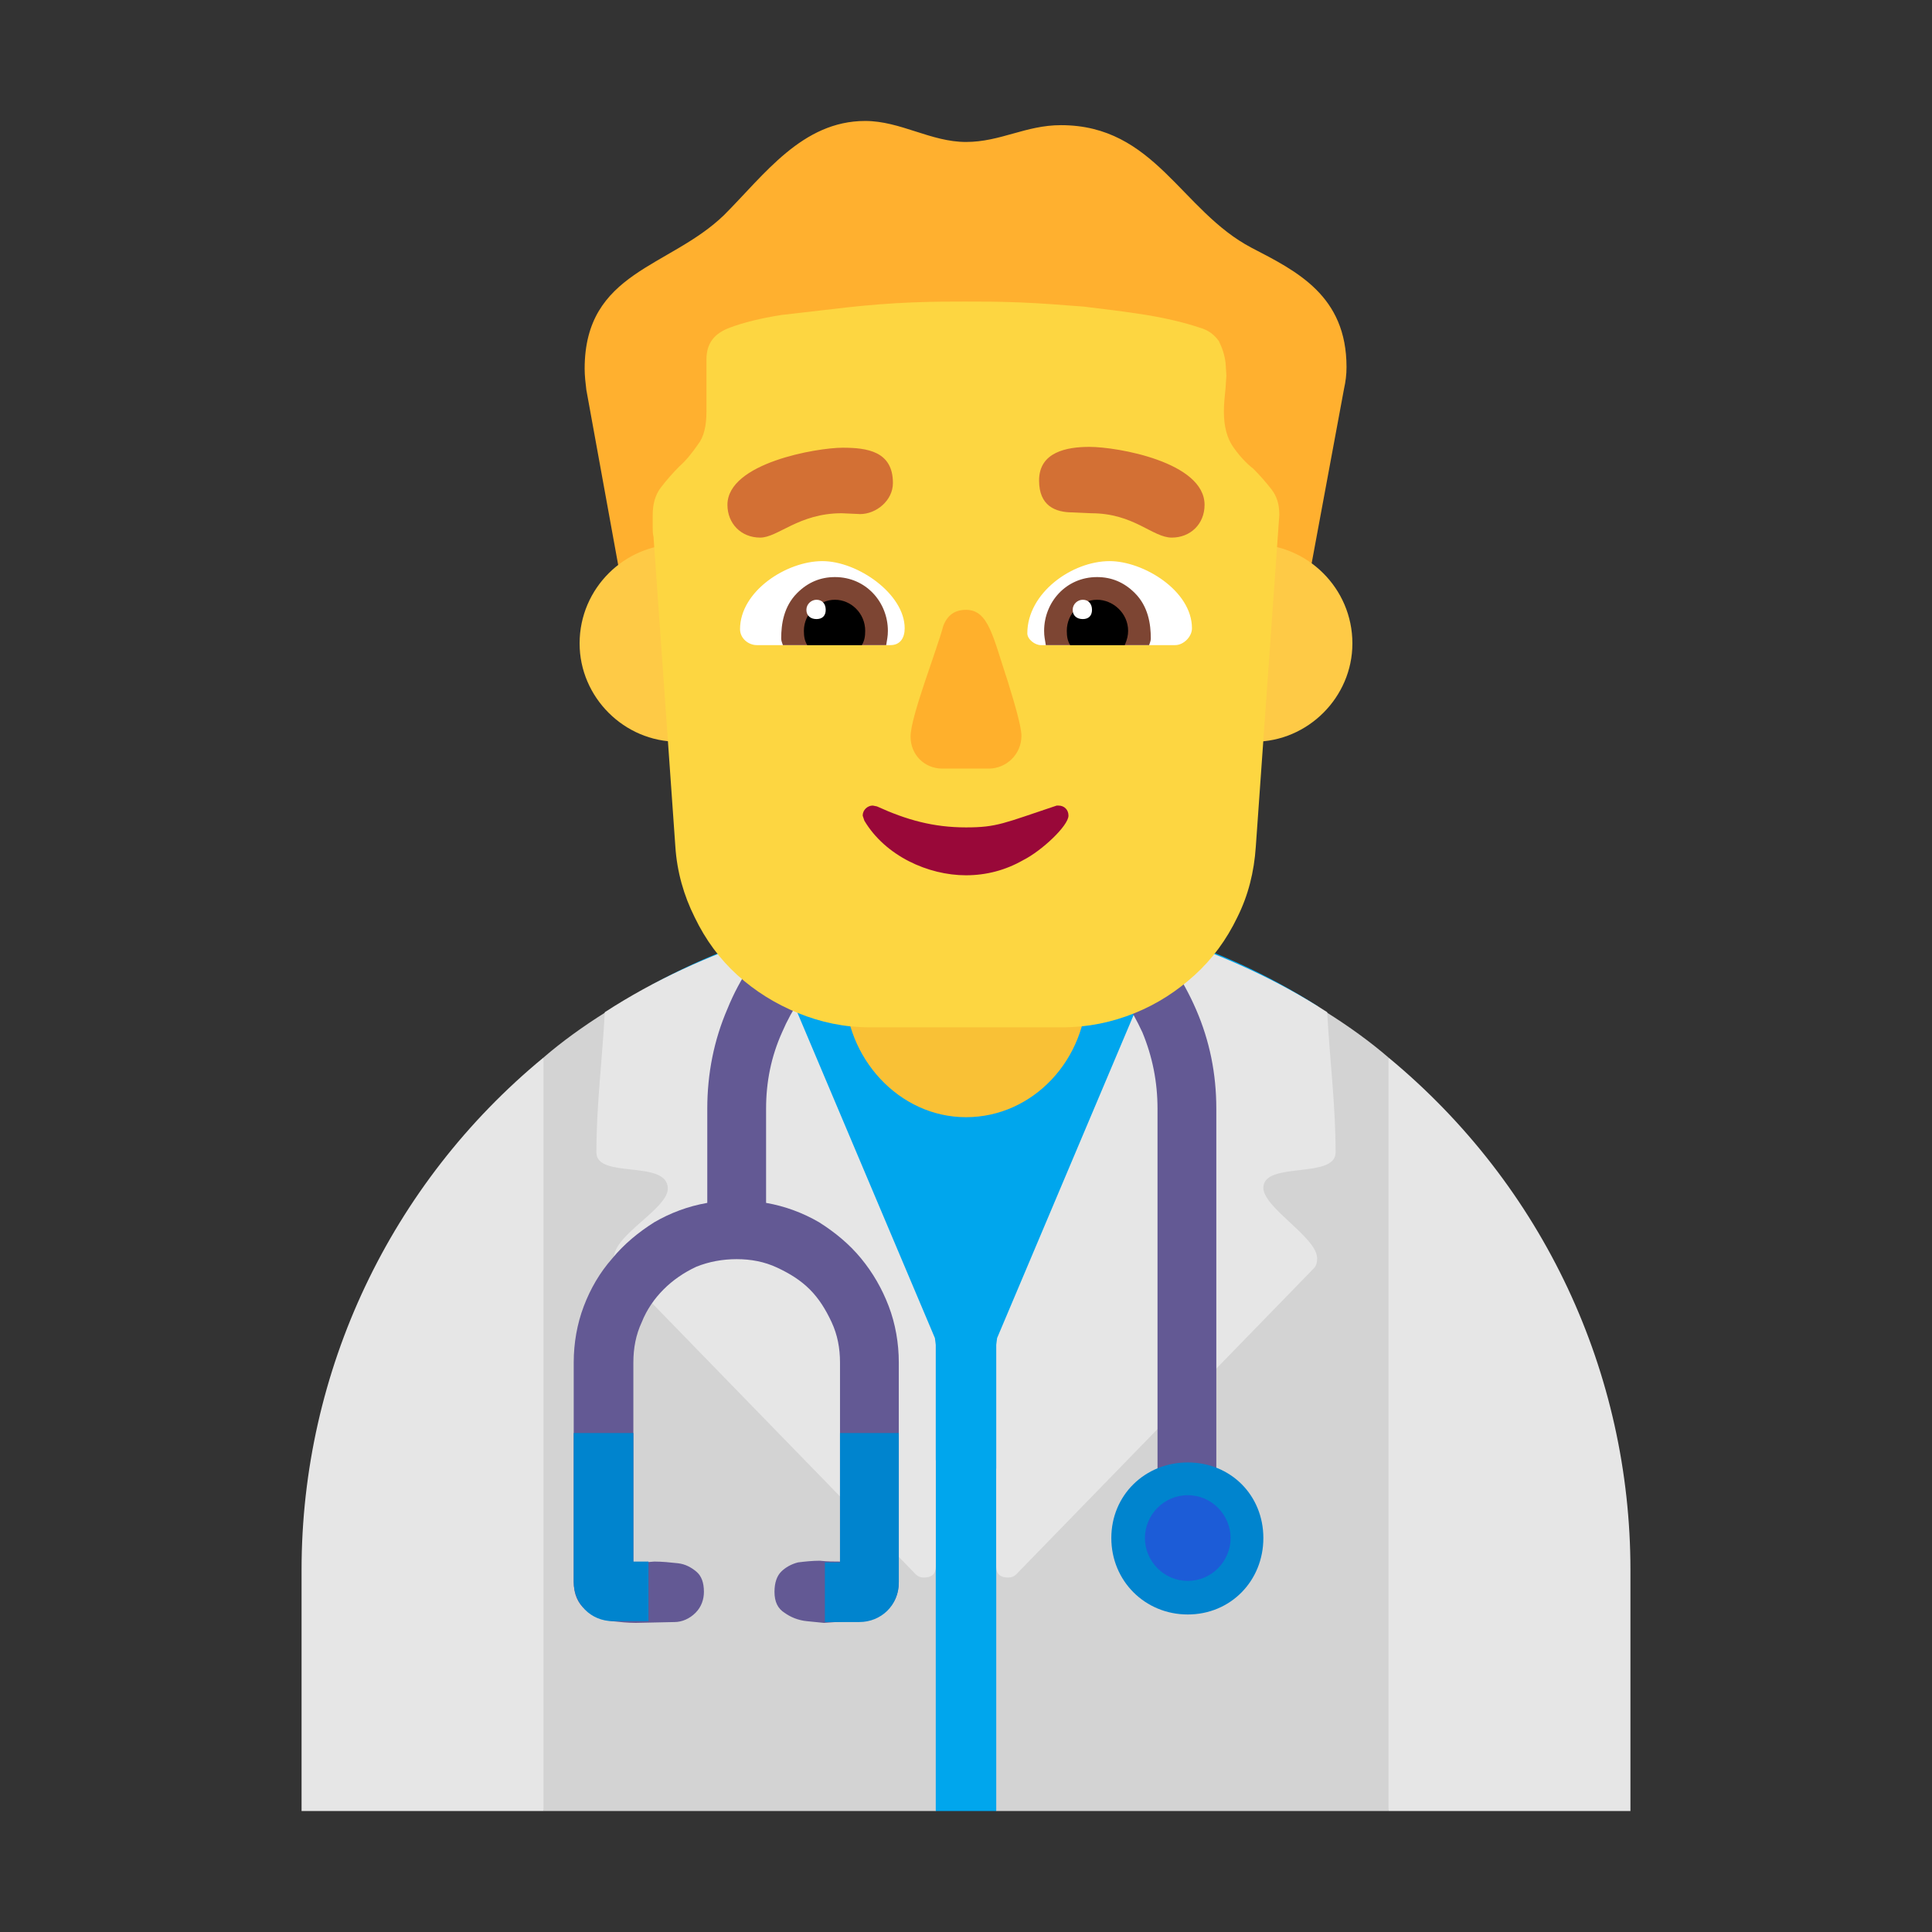 <svg version="1.1" xmlns="http://www.w3.org/2000/svg" viewBox="0 0 2300 2300"><rect x="0" y="0" width="2300" height="2300" fill="#333333" stroke="none"/><g transform="scale(1,-1) translate(-256, -1869)">
		<path d="M1040 1146l731 1c15 7 41 20 44 38l41 221c2 9 3 17 3 26 0 85-59 114-113 142-84 44-115 146-227 146-42 0-72-20-113-20-42 0-78 25-120 25-75 0-120-64-168-112-65-63-166-67-166-183 0-8 1-17 2-25l40-220c3-19 31-32 46-39 z" fill="#FFB02F"/>
		<path d="M1909-287l48 287c8 53 24 88 24 144 0 63-16 95-24 155l-48 311c-22 19-47 37-74 54l-286 37c-55 8-91 18-143 18-56 0-88-10-143-18l-286-37c-27-17-52-35-74-54l-48-311c-8-58-24-93-24-155 0-58 17-93 24-144l48-287 467 0 36 36 36-36 467 0 z" fill="#D3D3D3"/>
		<path d="M1442-287l0 407 383 551c-127 81-271 120-419 120-132 0-259-31-375-95l339-566 0-417 72 0 z" fill="#00A6ED"/>
		<path d="M903-287l-288 0 0 287c0 237 106 460 288 610l0-897 z M2197-287l-288 0 0 897c185-153 288-376 288-610l0-287 z M1456-9c-9 0-14 4-14 13l0 264 1 8 202 478c68-23 131-51 191-90 3-56 10-111 10-167 0-32-86-10-86-42 0-24 64-59 64-84 0-5-1-9-4-12l-354-364c-3-3-6-4-10-4 z M1356-9c9 0 14 4 14 13l0 264-1 8-202 478c-68-23-131-51-191-90-3-56-10-111-10-167 0-32 85-8 85-43 0-24-64-55-64-82 0-5 2-10 5-13l354-364c3-3 6-4 10-4 z" fill="#E6E6E6"/>
		<path d="M1237-63l14 1c11 1 21 1 28 1 13 0 25 5 34 14 9 9 13 20 13 33l0 261c0 23-4 46-12 67-8 21-19 40-33 57-14 17-31 31-50 43-19 11-40 19-63 23l0 112c0 32 6 62 19 91 12 28 29 53 50 74 21 21 45 37 74 50 28 12 58 18 90 18 32 0 62-6 91-18 28-13 53-29 74-50 21-21 37-46 50-74 12-29 18-59 18-91l0-511 70 0 0 511c0 42-8 81-24 118-16 37-38 69-65 97-27 27-59 49-96 65-37 16-76 24-118 24-42 0-81-8-118-24-37-16-69-38-96-65-28-27-50-59-65-96-16-37-24-77-24-119l0-112c-23-4-44-12-63-23-19-12-36-26-50-43-15-17-26-36-34-57-8-21-12-44-12-67l0-261c0-15 5-26 14-33 9-7 19-12 32-14 9-1 18-2 28-2l46 1c9 0 18 4 25 11 7 7 10 16 10 25 0 11-3 19-9 24-6 5-13 9-22 10-9 1-19 2-28 2-10-1-18-1-25-1l0 238c0 17 3 33 10 48 6 15 15 28 26 39 11 11 24 20 39 27 15 6 31 9 48 9 17 0 33-3 48-10 15-7 28-15 39-26 11-11 19-24 26-39 7-15 10-31 10-48l0-237c-7 0-15 0-24 1-9 0-18-1-26-2-8-2-15-6-20-11-5-5-8-13-8-24 0-12 4-20 12-25 7-5 16-9 27-10l20-2 z" fill="#635994"/>
		<path d="M1279-62c26 0 47 20 47 47l0 178-70 0 0-154-18 0 0-71 41 0 z M1028-61l0 71-18 0 0 153-71 0 0-177c0-26 20-47 47-47l42 0 z" fill="#0084CE"/>
		<path d="M1670-53c51 0 90 40 90 91 0 51-39 90-90 90-51 0-91-39-91-90 0-51 40-91 91-91 z" fill="#0084CE"/>
		<path d="M1670-13c29 0 51 24 51 51 0 27-22 51-51 51-29 0-51-24-51-51 0-27 22-51 51-51 z" fill="#1C5CD7"/>
		<path d="M1749 986c64 0 117 53 117 117 0 66-54 118-117 118-63 0-117-52-117-118 0-64 53-117 117-117 z M1063 986c64 0 117 53 117 117 0 65-54 118-117 118-63 0-117-52-117-118 0-64 53-117 117-117 z" fill="#FECA46"/>
		<path d="M1406 539c80 0 144 69 144 152l0 100-288 0 0-100c0-81 64-152 144-152 z" fill="#F9C136"/>
		<path d="M1521 646c30 0 59 6 86 17 27 11 50 26 71 45 21 19 38 42 51 69 13 26 20 54 22 84l28 395c0 13-3 22-9 30-7 9-14 17-22 25-9 7-17 16-24 26-7 10-11 24-11 42 0 9 1 18 2 28l1 15-1 15c-1 9-4 18-8 26-5 7-12 13-23 16-18 6-39 11-63 15-25 4-50 7-75 10-26 2-51 4-76 5-25 1-46 1-65 1-17 0-38 0-63-1-25-1-51-3-78-6l-78-9c-25-4-45-9-61-15-19-7-28-19-28-38l0-62c0-17-3-30-10-39-7-10-14-19-22-26-8-8-15-16-22-25-7-9-10-20-10-34l0-12c0-5 0-9 1-13l26-369c2-30 10-58 23-84 13-27 30-50 51-69 21-19 45-34 72-45 27-11 55-17 85-17l230 0 z" fill="#FDD641"/>
		<path d="M1161 1229c21 0 46 29 97 29l22-1c19 0 39 16 39 37 0 38-31 42-60 42-30 0-137-18-137-68 0-22 16-39 39-39 z M1651 1229c22 0 39 16 39 39 0 51-104 69-137 69-27 0-60-6-60-40 0-30 19-38 40-38l22-1c51 0 73-29 96-29 z" fill="#D37034"/>
		<path d="M1655 1101l-160 0c-7 0-16 7-16 14 0 48 53 86 98 86 40 0 98-35 98-80 0-10-10-20-20-20 z M1316 1101c12 0 17 9 17 20 0 41-56 80-98 80-43 0-98-36-98-81 0-11 10-19 20-19l159 0 z" fill="#FFFFFF"/>
		<path d="M1624 1101l-123 0c-1 7-2 10-2 17 0 34 26 64 63 64 17 0 32-6 45-19 16-16 19-37 19-54 0-3-1-5-2-8 z M1311 1101c1 7 2 10 2 17 0 34-26 64-63 64-17 0-32-6-45-19-16-16-19-37-19-54 0-3 1-5 2-8l123 0 z" fill="#7D4533"/>
		<path d="M1595 1101l-65 0c-3 5-4 10-4 17 0 21 17 37 36 37 19 0 37-16 37-37 0-5-1-10-4-17 z M1282 1101c3 5 4 10 4 17 0 21-17 37-36 37-19 0-37-16-37-37 0-7 1-12 4-17l65 0 z" fill="#000000"/>
		<path d="M1545 1132c7 0 11 4 11 11 0 7-4 12-11 12-6 0-12-5-12-12 0-7 5-11 12-11 z M1228 1132c7 0 11 4 11 11 0 7-4 12-11 12-6 0-12-5-12-12 0-7 5-11 12-11 z" fill="#FFFFFF"/>
		<path d="M1433 954c21 0 39 17 39 39 0 11-8 38-16 64-18 54-23 86-50 86-13 0-22-6-27-19-8-30-39-108-39-132 0-21 16-38 38-38l55 0 z" fill="#FFB02C"/>
		<path d="M1406 827c24 0 47 6 68 18 22 11 54 41 54 53 0 7-5 12-12 12l-2 0c-63-21-71-26-108-26-39 0-71 9-106 25l-5 1c-6 0-12-5-12-12l2-6c25-42 76-65 121-65 z" fill="#990839"/>
	</g></svg>
